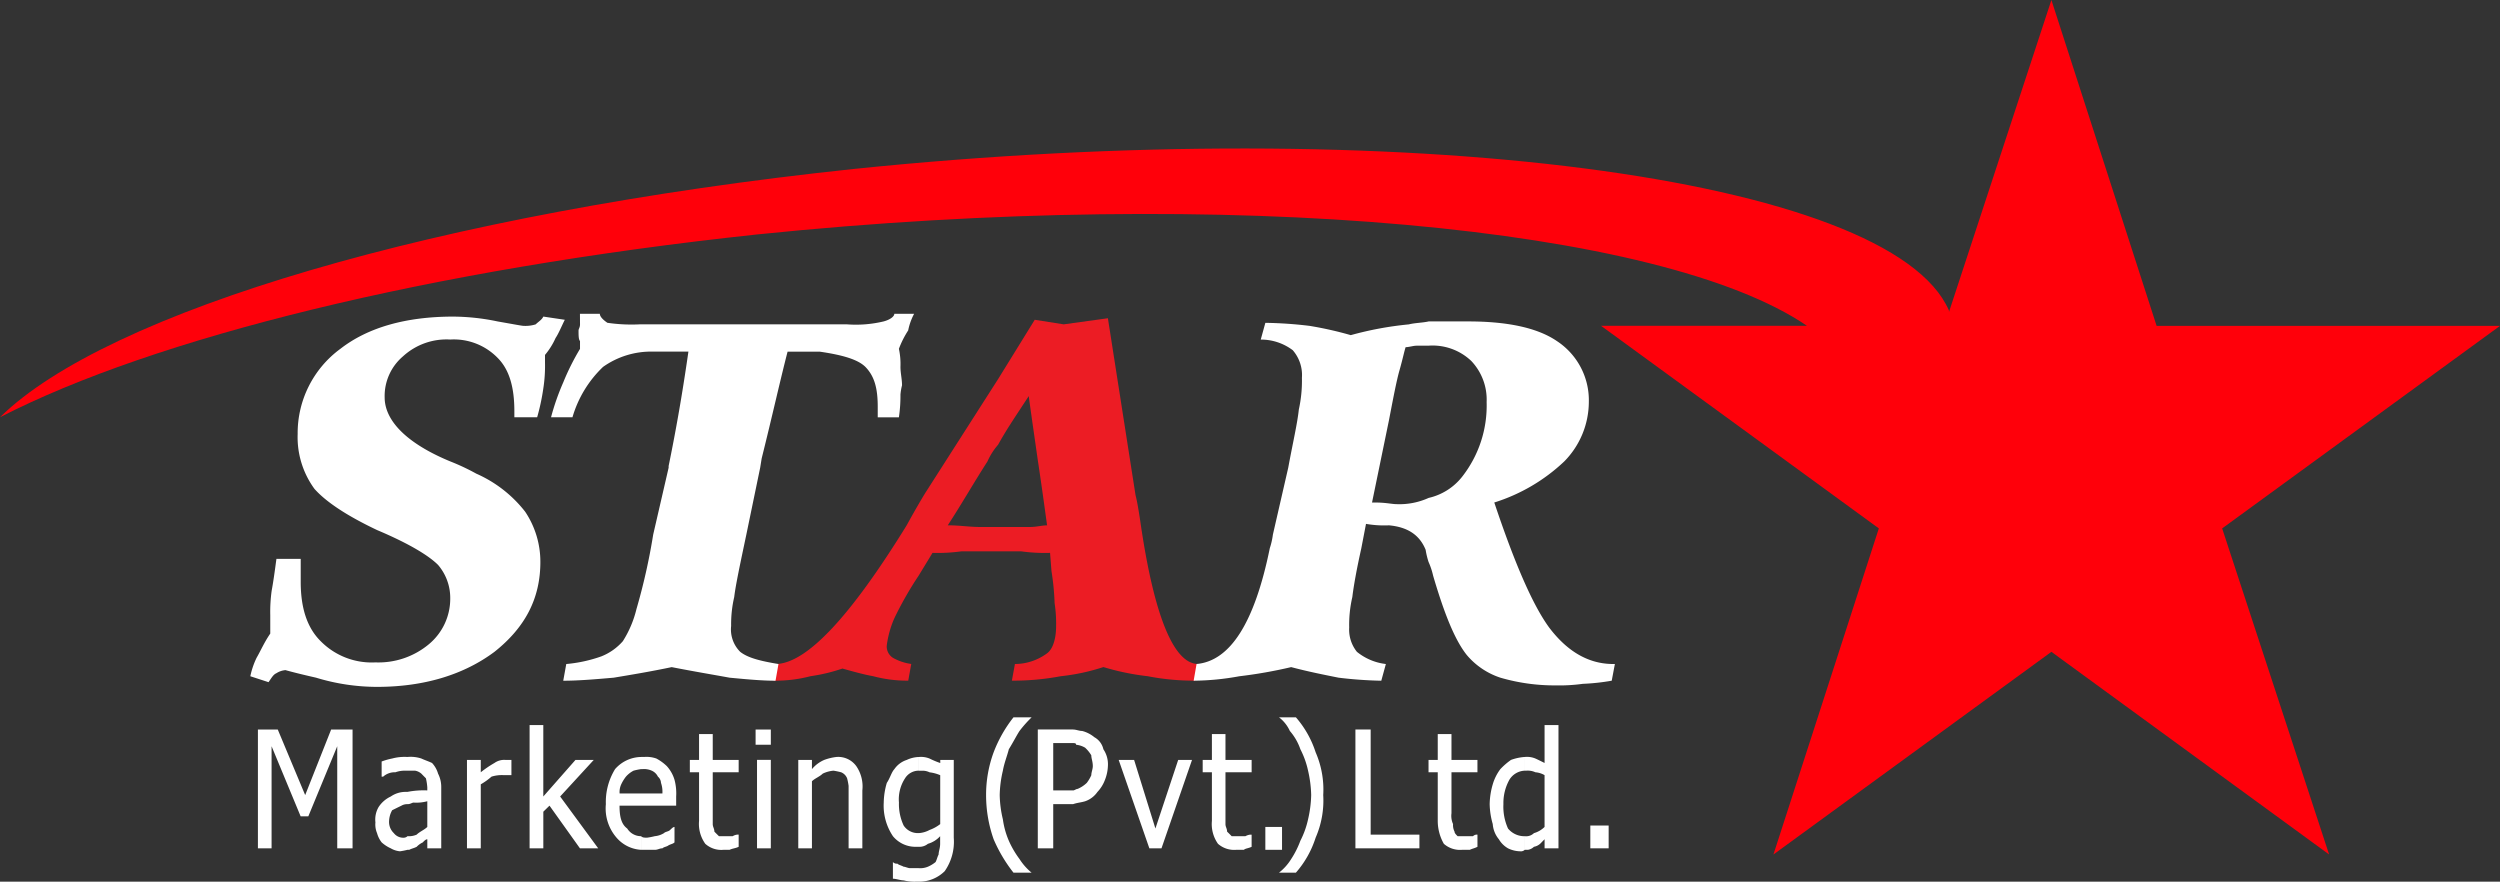 <svg xmlns="http://www.w3.org/2000/svg" width="298.446" height="105.255" viewBox="0 0 298.446 105.255"><rect x="0" y="0" width="298.446" height="105.255" fill="#333333" stroke="none"/><g transform="translate(-648.342 155.723)"><g transform="translate(648.342 -155.723)"><path d="M861.235-155.723l12.56,38.9h40.994L881.62-92.643l12.767,38.928L861.235-77.909,828.051-53.715l12.583-38.928-33.159-24.183h24.581c-17.294-11.82-68.856-16.717-125.343-10.908-39.165,4.189-71.958,12.358-90.371,21.821,12.747-12.558,52.119-24.364,101.849-29.633,65.226-6.733,123.891.9,130.814,16.892v.184Z" transform="translate(-616.342 155.723)" fill="#ff000a" fillRule="evenodd"/><path d="M712.259-110.087c-.195-1.268-.368-2.341-.561-3.066L708.4-134.265l-5.276.729-3.458-.545-4.371,7.075-8.725,13.643c-.568.935-1.3,2.19-2.19,3.815-6.731,10.911-11.857,16.368-15.509,16.558L668.519-91a16.228,16.228,0,0,0,4.373-.531,20.77,20.77,0,0,0,3.816-.915c1.282.358,2.567.717,3.672.915a15.663,15.663,0,0,0,4.185.531l.361-1.994a6.062,6.062,0,0,1-2.192-.736A1.6,1.6,0,0,1,682-95.18a11.739,11.739,0,0,1,.9-3.254,41.861,41.861,0,0,1,2.906-5.1l1.657-2.721a20.577,20.577,0,0,0,3.466-.186h7.094a20.629,20.629,0,0,0,3.472.186l.17,2.181a29.858,29.858,0,0,1,.372,3.817,15.852,15.852,0,0,1,.18,2.725c0,1.466-.352,2.739-1.085,3.272a6.513,6.513,0,0,1-3.831,1.273L696.937-91a30.626,30.626,0,0,0,5.838-.531,24.5,24.5,0,0,0,5.09-1.092,29.634,29.634,0,0,0,5.283,1.092A28.933,28.933,0,0,0,718.8-91l.373-1.994C716.247-92.99,713.877-98.806,712.259-110.087Zm-13.132.742h-6.013c-1.264,0-2.369-.2-3.831-.2,1.654-2.528,3.1-5.08,4.741-7.627a7.9,7.9,0,0,1,1.273-2c1.1-2,2.376-3.817,3.652-5.8.344,2.535.719,5.085,1.078,7.624.363,2.378.742,5.088,1.112,7.81C700.589-109.547,699.867-109.345,699.127-109.345Z" transform="translate(-576.141 172.256)" fill="#ec1c24"/><g transform="translate(29.879 37.46)"><path d="M732.715-112.433c2.378,7.1,4.548,12.183,6.547,14.92,2.2,2.907,4.745,4.361,7.663,4.361h.186l-.376,1.992a25.824,25.824,0,0,1-3.449.374,20.687,20.687,0,0,1-3.281.186,23.041,23.041,0,0,1-6.567-.922,8.861,8.861,0,0,1-4.008-2.709c-1.464-1.831-2.737-5.1-4.017-9.469a8.539,8.539,0,0,0-.544-1.634v-7.645a7.073,7.073,0,0,0,4.012-2.534,13.77,13.77,0,0,0,2.921-8.911,6.7,6.7,0,0,0-1.833-4.906,6.708,6.708,0,0,0-5.1-1.825v-2.895H729.6c4.554,0,8.2.719,10.571,2.334a8.448,8.448,0,0,1,3.831,7.293,10.163,10.163,0,0,1-2.932,7.085A21.482,21.482,0,0,1,732.715-112.433Zm-7.845,7.1a9.33,9.33,0,0,1-.35-1.454c-.742-1.82-2.2-2.721-4.378-2.921a12.668,12.668,0,0,1-2.741-.173l-.558,2.907c-.526,2.358-.9,4.382-1.073,5.823a14.635,14.635,0,0,0-.375,3.64,4.24,4.24,0,0,0,.922,2.905,6.709,6.709,0,0,0,3.456,1.454l-.547,1.994a49.454,49.454,0,0,1-5.1-.363c-1.83-.367-3.642-.726-5.658-1.261a55.53,55.53,0,0,1-6.192,1.092,31.218,31.218,0,0,1-5.449.531l.345-1.994c4.017-.361,6.928-4.911,8.745-13.822a8.831,8.831,0,0,0,.37-1.632l1.832-7.987c.538-2.932,1.091-5.281,1.261-6.926a15.981,15.981,0,0,0,.372-3.8,4.523,4.523,0,0,0-1.094-3.293,6.286,6.286,0,0,0-3.823-1.269l.551-2a49.21,49.21,0,0,1,5.28.363,42.885,42.885,0,0,1,4.918,1.107,40.216,40.216,0,0,1,6.926-1.284c.733-.186,1.633-.186,2.362-.351v2.895h-1.441c-.37,0-.921.177-1.3.177-.173.529-.358,1.454-.724,2.737s-.74,3.265-1.264,5.984l-2.022,9.824h.368c1.286,0,2.008.193,2.551.193a8.431,8.431,0,0,0,3.831-.74Z" transform="translate(-584.209 134.961)" fill="#fff"/><path d="M656.951-134.565h2.376c0,.333.375.715.9,1.075a19.813,19.813,0,0,0,3.831.186h24.779a14.245,14.245,0,0,0,4.371-.351c.742-.195,1.273-.577,1.273-.91h2.364a7.027,7.027,0,0,0-.708,1.983,11.319,11.319,0,0,0-1.11,2.2,8.544,8.544,0,0,1,.186,2.155c0,.738.188,1.455.188,2.2a6.625,6.625,0,0,0-.188,1.1,17.482,17.482,0,0,1-.186,2.721H692.5v-1.264c0-2.183-.381-3.633-1.47-4.752-.908-.9-2.741-1.427-5.46-1.824h-3.831c-.9,3.483-1.824,7.659-3.095,12.751l-.177,1.1-1.652,7.987c-.731,3.468-1.277,6.014-1.447,7.455A14.292,14.292,0,0,0,675-97.3a3.769,3.769,0,0,0,1.085,3.091c.91.717,2.383,1.092,4.566,1.454l-.352,1.994c-1.654,0-3.482-.174-5.481-.363-2.009-.366-4.171-.726-6.914-1.261-2.55.535-4.729.894-6.924,1.261-2.192.189-4.2.363-6.023.363l.361-1.994a16.9,16.9,0,0,0,4.189-.914,6.691,6.691,0,0,0,2.565-1.811,12.7,12.7,0,0,0,1.623-3.826,73.191,73.191,0,0,0,2-8.9l1.843-7.987v-.2c1.085-5.276,1.811-9.821,2.362-13.656h-4.2a9.9,9.9,0,0,0-5.991,1.824,13.517,13.517,0,0,0-3.652,6.016h-2.558a28.63,28.63,0,0,1,1.46-4.168,28.767,28.767,0,0,1,2-4v-.937c-.175-.172-.175-.7-.175-1.261,0-.189.175-.354.175-.722Z" transform="translate(-617.597 134.565)" fill="#fff"/><path d="M668.2-134.377l2.564.382c-.363.722-.744,1.65-1.1,2.174A8.581,8.581,0,0,1,668.4-129.8v.889a17.512,17.512,0,0,1-.2,3.105,25.939,25.939,0,0,1-.736,3.449h-2.721v-.721c0-2.728-.54-4.911-2-6.372a7.294,7.294,0,0,0-5.655-2.187,7.686,7.686,0,0,0-5.639,2.006,6.216,6.216,0,0,0-2.19,4.906c0,2.719,2.541,5.45,7.829,7.636a26.325,26.325,0,0,1,3.107,1.462,15.126,15.126,0,0,1,5.835,4.541,10.715,10.715,0,0,1,1.817,6c0,4.364-1.817,7.822-5.476,10.727-3.635,2.718-8.38,4.187-14.017,4.187a25.013,25.013,0,0,1-7.292-1.1c-2.367-.533-3.646-.9-3.646-.9a2.378,2.378,0,0,0-1.078.368c-.374.166-.57.533-.94,1.071l-2.176-.708a9.507,9.507,0,0,1,.747-2.2c.519-.894.887-1.8,1.634-2.893v-2.187a18.386,18.386,0,0,1,.165-2.916c.2-1.075.375-2.355.57-3.814h2.9v2.739c0,3.072.733,5.448,2.381,7.082a8.549,8.549,0,0,0,6.542,2.535,9.391,9.391,0,0,0,6.388-2.178,7.058,7.058,0,0,0,2.539-5.451,6.059,6.059,0,0,0-1.448-4c-1.091-1.1-3.447-2.549-7.286-4.168-3.467-1.645-6.025-3.29-7.47-4.911a10.453,10.453,0,0,1-2.011-6.554,12.486,12.486,0,0,1,5.1-10.171c3.286-2.551,7.824-3.847,13.487-3.847a26.53,26.53,0,0,1,5.28.577c2,.351,2.916.528,3.1.528a4.082,4.082,0,0,0,1.445-.177C667.656-133.8,668.024-133.995,668.2-134.377Z" transform="translate(-633.218 134.71)" fill="#fff"/><g transform="translate(0.914 48.175)"><path d="M712.614-88.134v-1.616a2.4,2.4,0,0,0,1.1-.174,3.837,3.837,0,0,0,.915-.556c.181-.361.181-.536.363-.9,0-.382.182-.737.182-1.277v-.91a3.145,3.145,0,0,1-1.461.91,1.566,1.566,0,0,1-1.1.354v-1.631a3.161,3.161,0,0,0,1.3-.377,4.654,4.654,0,0,0,1.27-.7v-5.837a4.578,4.578,0,0,0-1.27-.343,1.9,1.9,0,0,0-.92-.191h-.375v-1.636a2.685,2.685,0,0,1,1.3.186,10.523,10.523,0,0,0,1.27.531v-.367H716.8v9.283a6.144,6.144,0,0,1-1.08,3.992A4.35,4.35,0,0,1,712.614-88.134Zm0-14.89v1.636a1.92,1.92,0,0,0-1.63.91,4.589,4.589,0,0,0-.728,2.9,6,6,0,0,0,.563,2.739,2.028,2.028,0,0,0,1.8.9h0V-92.3h-.354a3.483,3.483,0,0,1-2.725-1.264,6.547,6.547,0,0,1-1.1-4.01,8.668,8.668,0,0,1,.368-2.358c.374-.542.551-1.261.9-1.638a2.865,2.865,0,0,1,1.475-1.1,3.649,3.649,0,0,1,1.431-.351Zm0,13.273v1.616h-.354a5.16,5.16,0,0,1-1.441-.156c-.377,0-.912-.2-1.284-.2V-90.48h0a.637.637,0,0,0,.538.193c.18.168.368.168.745.363.165,0,.547.174.738.174h1.057Zm-33.142-2.19v-1.627c.179.177.365.177.726.177a7.853,7.853,0,0,0,.908-.177,2.539,2.539,0,0,0,1.1-.366c.166-.181.556-.181.729-.377.19-.17.352-.359.528-.359h0v1.843c-.175.17-.338.17-.7.34-.214.184-.556.184-.742.37-.363,0-.535.177-.912.177h-1.634Zm0-5.271v-1.457h2.546a3.284,3.284,0,0,0-.17-1.268,1.017,1.017,0,0,0-.365-.738,1.5,1.5,0,0,0-.738-.714,2.27,2.27,0,0,0-1.094-.186h-.179v-1.45h.365a3.544,3.544,0,0,1,1.459.186,5.586,5.586,0,0,1,1.25.908,4.242,4.242,0,0,1,.915,1.624,6.3,6.3,0,0,1,.2,2v1.094Zm9.846,5.271a2.86,2.86,0,0,1-2.181-.717,4.072,4.072,0,0,1-.744-2.737v-5.8h-1.1v-1.477h1.1v-3.088h1.634v3.088h3.095v1.477h-3.095v6.181c0,.345.195.535.195.9.17.181.356.361.545.547h1.641a1.31,1.31,0,0,1,.535-.186h.179v1.45c-.363.186-.714.186-1.085.363Zm5.643-.177h-1.648v-10.556h1.648v10.556Zm0-12.363h-1.818V-106.3h1.818v1.824Zm10.926,12.363h-1.641v-7.45a7.382,7.382,0,0,0-.179-.91,1.293,1.293,0,0,0-.717-.719,8.8,8.8,0,0,0-.908-.191,3.732,3.732,0,0,0-1.287.354c-.363.359-.922.556-1.286.908v8.008h-1.631v-10.556h1.631v1.1a3.949,3.949,0,0,1,1.471-1.1,6.328,6.328,0,0,1,1.461-.351,2.664,2.664,0,0,1,2.362,1.094,4.281,4.281,0,0,1,.724,2.9Zm-26.414-10.906v1.45a7.377,7.377,0,0,0-.9.186,3.151,3.151,0,0,0-.91.714,4.743,4.743,0,0,0-.561.917,2.193,2.193,0,0,0-.193,1.089h2.569v1.457H676.9c0,1.277.193,2.2.919,2.73a1.946,1.946,0,0,0,1.65.914v1.627a4.173,4.173,0,0,1-2.925-1.45,5.319,5.319,0,0,1-1.277-4,7.5,7.5,0,0,1,1.1-4.184,4.209,4.209,0,0,1,3.105-1.45ZM651.584-91.941v-1.627a2.308,2.308,0,0,0,1.1-.186c.365-.361.9-.558,1.268-.917v-3.068a5.022,5.022,0,0,1-1.636.161c-.179,0-.368.188-.733.188v-1.466a10.051,10.051,0,0,1,2.369-.175v-.358a6.687,6.687,0,0,0-.166-1.089c-.2-.2-.372-.375-.545-.556a1.573,1.573,0,0,0-.745-.354h-.912v-1.636a4.074,4.074,0,0,1,1.657.184c.349.166.906.356,1.275.533a3.134,3.134,0,0,1,.721,1.273,3.509,3.509,0,0,1,.379,1.645v7.271h-1.663V-93.2c-.166,0-.363.173-.538.374a2.418,2.418,0,0,0-.729.524c-.368.186-.547.186-.894.363Zm12.411-8.913h-.921a4.119,4.119,0,0,0-1.457.179,7.782,7.782,0,0,1-1.282.917v7.64h-1.648v-10.556h1.648v1.477a12.548,12.548,0,0,1,1.634-1.11,2.005,2.005,0,0,1,1.287-.367h.738v1.82Zm10.359,8.736h-2.18l-3.635-5.094-.737.721v4.373h-1.639v-14.718H667.8v8.53l3.842-4.368h2.183l-4.014,4.368Zm-29.321,0H643.2v-12.188l-3.453,8.371h-.915l-3.47-8.371v12.188h-1.632V-106.3H636.1l3.272,7.827,3.1-7.827h2.557v14.187Zm6.551-10.906v1.636H651.4a3.359,3.359,0,0,0-1.257.191,2.058,2.058,0,0,0-1.459.522H648.5v-1.809a7.94,7.94,0,0,1,1.255-.356,5.664,5.664,0,0,1,1.825-.184Zm0,4.168v1.466a1.356,1.356,0,0,0-.719.179c-.365.177-.724.354-1.107.545a2.8,2.8,0,0,0-.368,1.271,1.837,1.837,0,0,0,.565,1.461,1.422,1.422,0,0,0,1.271.544.655.655,0,0,0,.358-.177v1.627a8.191,8.191,0,0,1-.892.177,2.635,2.635,0,0,1-1.1-.354,4.209,4.209,0,0,1-1.089-.71,3.116,3.116,0,0,1-.551-1.107,2.616,2.616,0,0,1-.193-1.28,2.948,2.948,0,0,1,.372-1.82,3.489,3.489,0,0,1,1.461-1.271,3.1,3.1,0,0,1,1.806-.551Z" transform="translate(-633.734 107.755)" fill="#fff"/><g transform="translate(131.015 0.919)"><rect width="2.187" height="2.721" transform="translate(28.043 11.996)" fill="#fff"/><path d="M723.338-94.671v-6.183a2.569,2.569,0,0,0-1.092-.343,2.2,2.2,0,0,0-1.1-.191h-.17v-1.636h0a2.617,2.617,0,0,1,1.271.186c.363.165.735.354,1.092.531v-4.529H725v14.718h-1.659V-93.2c-.179.173-.358.374-.537.544a1.529,1.529,0,0,1-.733.354,1.344,1.344,0,0,1-.726.363h-.368v-1.627a1.336,1.336,0,0,0,1.094-.366A2.96,2.96,0,0,0,723.338-94.671Zm-2.364-6.717a2.251,2.251,0,0,0-1.834,1.082,5.715,5.715,0,0,0-.714,2.916,6.331,6.331,0,0,0,.551,2.909,2.525,2.525,0,0,0,1.813.914h.184v1.627a.663.663,0,0,1-.538.177,3.455,3.455,0,0,1-1.459-.354,2.994,2.994,0,0,1-1.094-1.084,3.193,3.193,0,0,1-.73-1.813,9.211,9.211,0,0,1-.368-2.376,8.881,8.881,0,0,1,.368-2.367,5.625,5.625,0,0,1,.909-1.817,8.284,8.284,0,0,1,1.271-1.1,5.94,5.94,0,0,1,1.641-.351Z" transform="translate(-700.759 106.836)" fill="#fff"/><path d="M716.676-92.409a2.92,2.92,0,0,1-2.187-.717,5.521,5.521,0,0,1-.728-2.737v-5.8h-1.1v-1.477h1.1v-3.088H715.4v3.088h3.1v1.477h-3.1v4.888a2.378,2.378,0,0,0,.189,1.294,1.683,1.683,0,0,0,.177.9c0,.181.182.363.37.547h1.833a.64.64,0,0,1,.533-.184h0v1.448c-.354.186-.533.186-.917.363Z" transform="translate(-703.933 107.304)" fill="#fff"/><path d="M715.373-92.349h-7.64v-14.186h1.82v12.552h5.82Z" transform="translate(-707.733 107.067)" fill="#fff"/></g><g transform="translate(86.92)"><rect width="1.991" height="2.73" transform="translate(33.342 13.084)" fill="#fff"/><path d="M701.448-92.409a2.918,2.918,0,0,1-2.187-.717,4.082,4.082,0,0,1-.726-2.737v-5.8h-1.1v-1.477h1.1v-3.088h1.62v3.088h3.123v1.477h-3.123v6.183c0,.343.193.533.193.9.191.181.37.363.55.547h1.636a1.451,1.451,0,0,1,.559-.184h.184v1.448c-.372.186-.744.186-.924.363Z" transform="translate(-671.573 108.223)" fill="#fff"/><path d="M700.528-104.485,696.882-93.93h-1.449l-3.663-10.555h1.842l2.544,8.192,2.72-8.192Z" transform="translate(-675.938 109.566)" fill="#fff"/><path d="M692.886-102.161c0-.554-.181-.908-.181-1.294a4.081,4.081,0,0,0-.737-.906,2.584,2.584,0,0,0-1.075-.351c0-.2-.191-.2-.38-.2v-1.622c.38,0,.733.174,1.1.174a3.754,3.754,0,0,1,1.456.744,2.192,2.192,0,0,1,1.08,1.441,3.205,3.205,0,0,1,.538,2.017,4.974,4.974,0,0,1-.347,1.624,4.23,4.23,0,0,1-.9,1.452,2.949,2.949,0,0,1-1.471,1.115c-.538.161-.9.161-1.455.349v-1.639c.19,0,.38-.184.552-.184a3.565,3.565,0,0,0,1.1-.722,4.452,4.452,0,0,0,.542-.917C692.706-101.428,692.886-101.805,692.886-102.161Zm-2.372-2.753h-2.353l0,5.653h2.355v1.639h-2.355v5.272h-1.843v-14.187h4.2Z" transform="translate(-680.141 107.986)" fill="#fff"/><path d="M707.861-98.078a11.088,11.088,0,0,1-.906,5.087,11.756,11.756,0,0,1-2.355,4.177h-2.018a6.172,6.172,0,0,0,1.452-1.625,10.782,10.782,0,0,0,1.1-2.188,10.4,10.4,0,0,0,.917-2.555,14.048,14.048,0,0,0,.372-2.895,14.209,14.209,0,0,0-.372-2.911,10.26,10.26,0,0,0-.917-2.557,6.65,6.65,0,0,0-1.259-2.187,4.281,4.281,0,0,0-1.292-1.624H704.6a11.918,11.918,0,0,1,2.355,4.175A11.139,11.139,0,0,1,707.861-98.078Z" transform="translate(-667.609 107.355)" fill="#fff"/><path d="M688.267-88.815H686.1a17.744,17.744,0,0,1-2.367-3.987,15.832,15.832,0,0,1-.9-5.276,14.653,14.653,0,0,1,.9-5.1,15.8,15.8,0,0,1,2.367-4.175h2.167a14.189,14.189,0,0,0-1.443,1.624c-.368.565-.724,1.292-1.278,2.185-.175.721-.55,1.639-.71,2.558a13.514,13.514,0,0,0-.377,2.911,13.377,13.377,0,0,0,.377,2.895,9.847,9.847,0,0,0,.71,2.555,11.283,11.283,0,0,0,1.278,2.187,6.9,6.9,0,0,0,1.443,1.627Z" transform="translate(-682.828 107.355)" fill="#fff"/></g></g></g></g></g></svg>